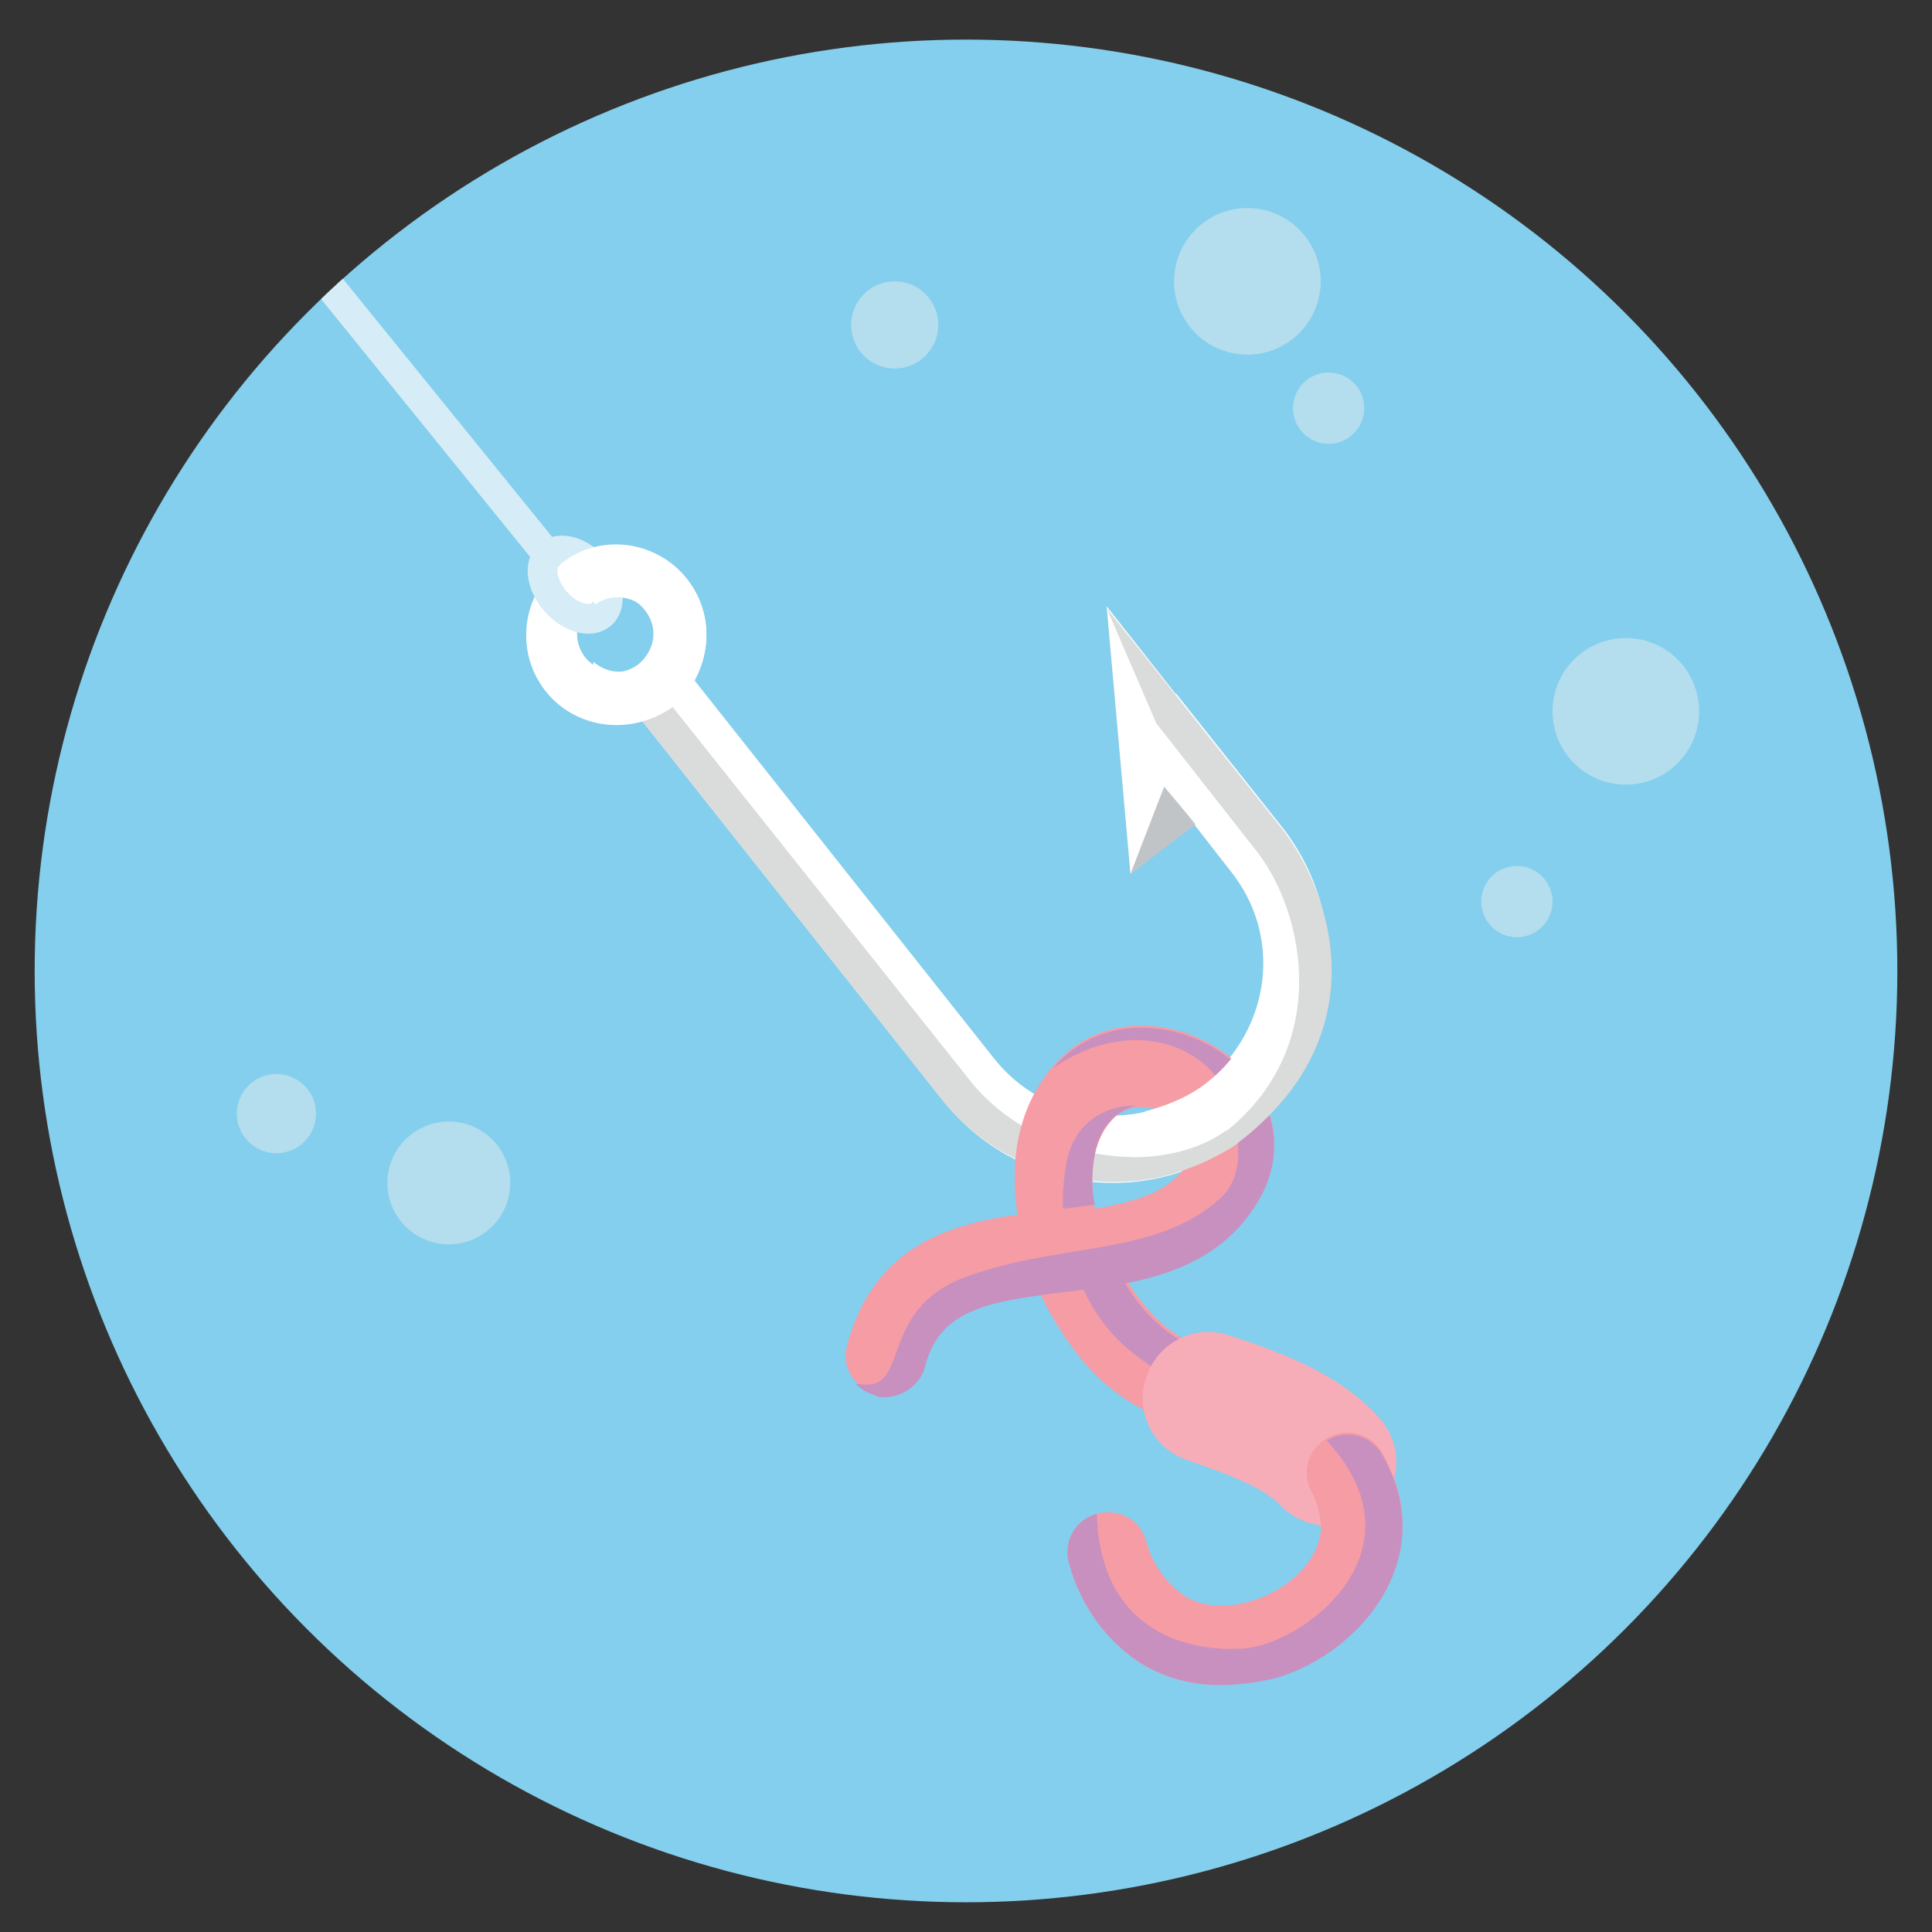 <?xml version="1.0" encoding="utf-8"?>
<!-- Generator: Adobe Illustrator 15.0.2, SVG Export Plug-In . SVG Version: 6.00 Build 0)  -->
<!DOCTYPE svg PUBLIC "-//W3C//DTD SVG 1.1//EN" "http://www.w3.org/Graphics/SVG/1.1/DTD/svg11.dtd">
<svg version="1.1" id="Layer_1" xmlns="http://www.w3.org/2000/svg" xmlns:xlink="http://www.w3.org/1999/xlink" x="0px" y="0px"
	 width="65px" height="65px" viewBox="0 0 65 65" enable-background="new 0 0 65 65" xml:space="preserve">
<rect x="0" y="0" width="65" height="65" fill="#333333" stroke="none"/>
<circle fill="#83CFED" cx="32.5" cy="32.666" r="31.334"/>
<g>
	<g>
		<defs>
			<circle id="SVGID_1_" cx="32.5" cy="32.666" r="31.334"/>
		</defs>
		<clipPath id="SVGID_2_">
			<use xlink:href="#SVGID_1_"  overflow="visible"/>
		</clipPath>
		<g clip-path="url(#SVGID_2_)">
			<circle fill="#B4DDED" cx="30.101" cy="10.932" r="1.467"/>
			<circle fill="#B4DDED" cx="41.967" cy="9.466" r="2.467"/>
			<circle fill="#B4DDED" cx="44.7" cy="13.732" r="1.2"/>
			<circle fill="#B4DDED" cx="54.7" cy="23.932" r="2.467"/>
			<circle fill="#B4DDED" cx="51.034" cy="30.333" r="1.2"/>
			<circle fill="#B4DDED" cx="15.1" cy="39.799" r="2.067"/>
			<circle fill="#B4DDED" cx="9.3" cy="37.466" r="1.333"/>
		</g>
	</g>
</g>
<g>
	<g>
		<defs>
			<circle id="SVGID_3_" cx="32.5" cy="32.666" r="31.334"/>
		</defs>
		<clipPath id="SVGID_4_">
			<use xlink:href="#SVGID_3_"  overflow="visible"/>
		</clipPath>
		<g clip-path="url(#SVGID_4_)">
			<g>
				<g>
					<g>
						<path fill="#FFFFFF" d="M22.633,23.732c-1.333,1.066-3.267,0.8-4.267-0.467c-1.067-1.332-0.8-3.267,0.467-4.267
							c1.333-1.067,3.268-0.8,4.268,0.466C24.167,20.799,23.899,22.666,22.633,23.732z M19.9,20.332
							c-0.533,0.467-0.667,1.2-0.2,1.801c0.466,0.532,1.2,0.666,1.8,0.199c0.532-0.466,0.667-1.199,0.2-1.8S20.5,19.932,19.9,20.332
							z"/>
					</g>
				</g>
				<g>
					<g>
						<polygon fill="#CACED1" points="41.901,26.332 38.034,29.399 37.233,20.399 						"/>
						<g>
							<g>
								<path fill="#FFFFFF" d="M41.967,38.199c-3.133,2.533-7.733,2-10.267-1.199L20.767,23.199l1.733-1.4L33.435,35.6
									c1.731,2.199,4.934,2.6,7.133,0.8s2.6-4.935,0.801-7.134l-3.533-4.533l1.732-1.4l3.6,4.534
									C45.633,31.066,45.101,35.666,41.967,38.199z"/>
							</g>
						</g>
					</g>
					<g>
						<path fill="#DADBDB" d="M32.565,36.266L21.633,22.533L20.767,23.2L31.7,37.001c2.201,2.8,6.533,3.8,9.933,1.466
							c0.201-0.134-0.532-0.267-0.334-0.466C39.233,39.6,34.835,39.199,32.565,36.266z"/>
						<path fill="#C1C4C7" d="M43.167,27.932l-5.934-7.467l1.668,3.867l3.397,4.333c1.603,2.065,2.535,6.601-1.133,9.468
							c-0.935,0.732-0.267,0.934,0.467,0.332C46.435,34.799,44.767,29.999,43.167,27.932z"/>
					</g>
					<g>
						<path fill="#F69CA5" d="M40.501,56.666c-0.666-0.066-1.334-0.267-1.934-0.6c-1.269-0.734-2.199-2-2.601-3.467
							c-0.2-0.733,0.199-1.467,0.935-1.668c0.731-0.199,1.467,0.201,1.666,0.935c0.199,0.8,0.731,1.466,1.334,1.866
							c0.6,0.334,1.332,0.4,2.199,0.134c1.399-0.399,2.467-1.601,2.334-2.667c-0.136-1.4-1.066-1.867-3.334-2.666
							c-1.267-0.467-2.666-0.934-3.867-1.934c-0.865-0.733-1.666-1.867-2.267-3.135c-2.2,0.268-3.467,0.668-3.935,2.467
							c-0.199,0.733-0.932,1.135-1.6,0.935c-0.732-0.2-1.133-0.935-0.933-1.601c0.866-3.267,3.333-4.066,5.733-4.399
							c-0.267-1.8,0-3.601,1.201-5c1.6-1.866,4.133-1.601,5.731-0.467c1.733,1.267,2.2,3.267,1.133,5
							c-1.065,1.733-2.731,2.399-4.397,2.667c0.332,0.533,0.731,1.066,1.199,1.467c0.733,0.666,1.801,1,2.934,1.398
							c2.133,0.733,4.732,1.668,5.066,4.867c0.268,2.601-1.935,4.866-4.267,5.532C42.034,56.666,41.233,56.732,40.501,56.666z
							 M38.567,37.266c-0.4-0.066-0.867,0.065-1.199,0.467c-0.602,0.667-0.734,1.801-0.533,2.934c1.533-0.267,2.533-0.6,3.133-1.533
							c0.4-0.666-0.066-1.199-0.467-1.399C39.299,37.467,38.967,37.266,38.567,37.266z"/>
					</g>
					<path fill="#C890BE" d="M37.835,43.133c0.398,0.666,0.732,1.066,1.199,1.467c0.732,0.666,1.801,1,2.934,1.4l-0.334,0.666
						c0,0-1.533,0.2-2.666-0.533C38.3,45.666,37.167,45,36.435,43.332C36.7,43.332,37.368,43.199,37.835,43.133z"/>
					<g>
						<path fill="#C890BE" d="M29.633,47c-0.065,0-0.133,0-0.2-0.066c-0.267-0.066-0.467-0.2-0.666-0.399
							c2,0.467,0.6-2.467,3.799-3.601c3.133-1.135,6.334-0.668,8.467-2.602c1.066-0.933,0.468-2.6,0.4-3c-0.4-2-3.201-3.332-6-1.398
							c1.6-1.866,4.133-1.602,5.732-0.467c1.734,1.267,2.201,3.267,1.133,5c-1.465,2.399-4.133,2.732-6.465,3
							c-2.668,0.332-4.268,0.601-4.734,2.601C30.899,46.666,30.233,47.066,29.633,47z"/>
					</g>
					<g>
						<path fill="#F7ADB7" d="M44.501,51.332c-0.533-0.066-1-0.266-1.4-0.666c-0.666-0.732-2.399-1.267-3.133-1.533
							c-1.201-0.399-1.801-1.666-1.4-2.801c0.4-1.199,1.666-1.799,2.802-1.398c1.864,0.601,3.731,1.332,5,2.732
							c0.864,0.934,0.799,2.334-0.136,3.133C45.767,51.199,45.167,51.399,44.501,51.332z"/>
					</g>
					<g>
						<path fill="#F69CA5" d="M40.501,56.666c-0.666-0.066-1.334-0.267-1.934-0.6c-1.269-0.734-2.199-2-2.601-3.467
							c-0.2-0.733,0.199-1.467,0.935-1.668c0.731-0.199,1.467,0.201,1.666,0.935c0.199,0.8,0.731,1.466,1.334,1.866
							c0.6,0.334,1.332,0.4,2.199,0.134c1.399-0.399,2.467-1.601,2.334-2.667c-0.066-0.4-0.136-0.666-0.269-0.934
							c-0.399-0.666-0.199-1.467,0.467-1.866s1.468-0.2,1.867,0.467c0.334,0.601,0.601,1.267,0.666,2
							c0.269,2.601-1.935,4.866-4.267,5.533C42.034,56.666,41.233,56.732,40.501,56.666z"/>
					</g>
					<g>
						<path fill="#C890BE" d="M40.501,56.666c-0.666-0.066-1.334-0.267-1.934-0.6c-1.269-0.734-2.199-2-2.601-3.467
							c-0.2-0.733,0.199-1.467,0.935-1.668c0.133,4.533,3.934,4.602,4.865,4.533c2-0.065,6.334-3.267,2.866-7
							c0.666-0.398,1.468-0.199,1.867,0.467c0.334,0.602,0.601,1.268,0.666,2c0.269,2.602-1.935,4.867-4.267,5.533
							C42.034,56.666,41.233,56.732,40.501,56.666z"/>
					</g>
					<g>
						<polygon fill="#FFFFFF" points="41.901,26.332 38.034,29.399 37.233,20.399 						"/>
						<polygon fill="#C1C4C7" points="40.233,27.732 38.034,29.399 39.167,26.467 						"/>
						<g>
							<g>
								<path fill="#FFFFFF" d="M43.167,27.932l-3.6-4.532l-1.732,1.333l3.6,4.533c1.732,2.201,1.4,5.4-0.801,7.134
									c-0.666,0.532-1.4,0.8-2.133,1c-0.066,0.733-0.6,1.532-0.334,2.267c1.334-0.133,2.668-0.6,3.801-1.533
									C45.101,35.666,45.633,31.066,43.167,27.932z"/>
							</g>
						</g>
					</g>
					<g>
						<path fill="#DADBDB" d="M41.299,38c-0.799,0.6-1.933,0.934-3.198,0.934c-0.066,0.267-0.066,0.533,0.065,0.8
							c1.2-0.134,2.399-0.533,3.467-1.267C41.835,38.266,41.101,38.133,41.299,38z"/>
						<path fill="#DADBDB" d="M43.167,27.932l-5.934-7.467l1.668,3.867l3.397,4.333c1.603,2.065,2.535,6.601-1.133,9.468
							c-0.935,0.732-0.267,0.934,0.467,0.332C46.435,34.799,44.767,29.999,43.167,27.932z"/>
					</g>
					
						<ellipse transform="matrix(-0.665 -0.747 0.747 -0.665 17.526 47.213)" fill="none" stroke="#D6ECF6" stroke-miterlimit="10" cx="19.357" cy="19.674" rx="1.333" ry="0.867"/>
					<path fill="#FFFFFF" d="M23.101,19.467c-1.068-1.334-3-1.533-4.268-0.467l0,0l1.2,1.333c0.534-0.399,1.333-0.267,1.734,0.2
						c0.467,0.533,0.332,1.333-0.201,1.8c-0.467,0.4-1.132,0.333-1.6-0.065l-0.2,1.933c0.934,0.333,2.067,0.2,2.934-0.466
						C23.899,22.666,24.167,20.799,23.101,19.467z"/>
					<line fill="none" stroke="#D6ECF6" stroke-miterlimit="10" x1="18.367" y1="18.6" x2="-11.9" y2="-18.734"/>
				</g>
			</g>
			<path fill="#C890BE" d="M35.767,40.666l1.067-0.133c0,0-0.136-0.533-0.067-1.201c0.067-0.933,0.399-1.865,1.467-2.133
				c0,0-1.865-0.133-2.332,1.801C35.7,40.066,35.767,40.666,35.767,40.666z"/>
		</g>
	</g>
</g>
</svg>
